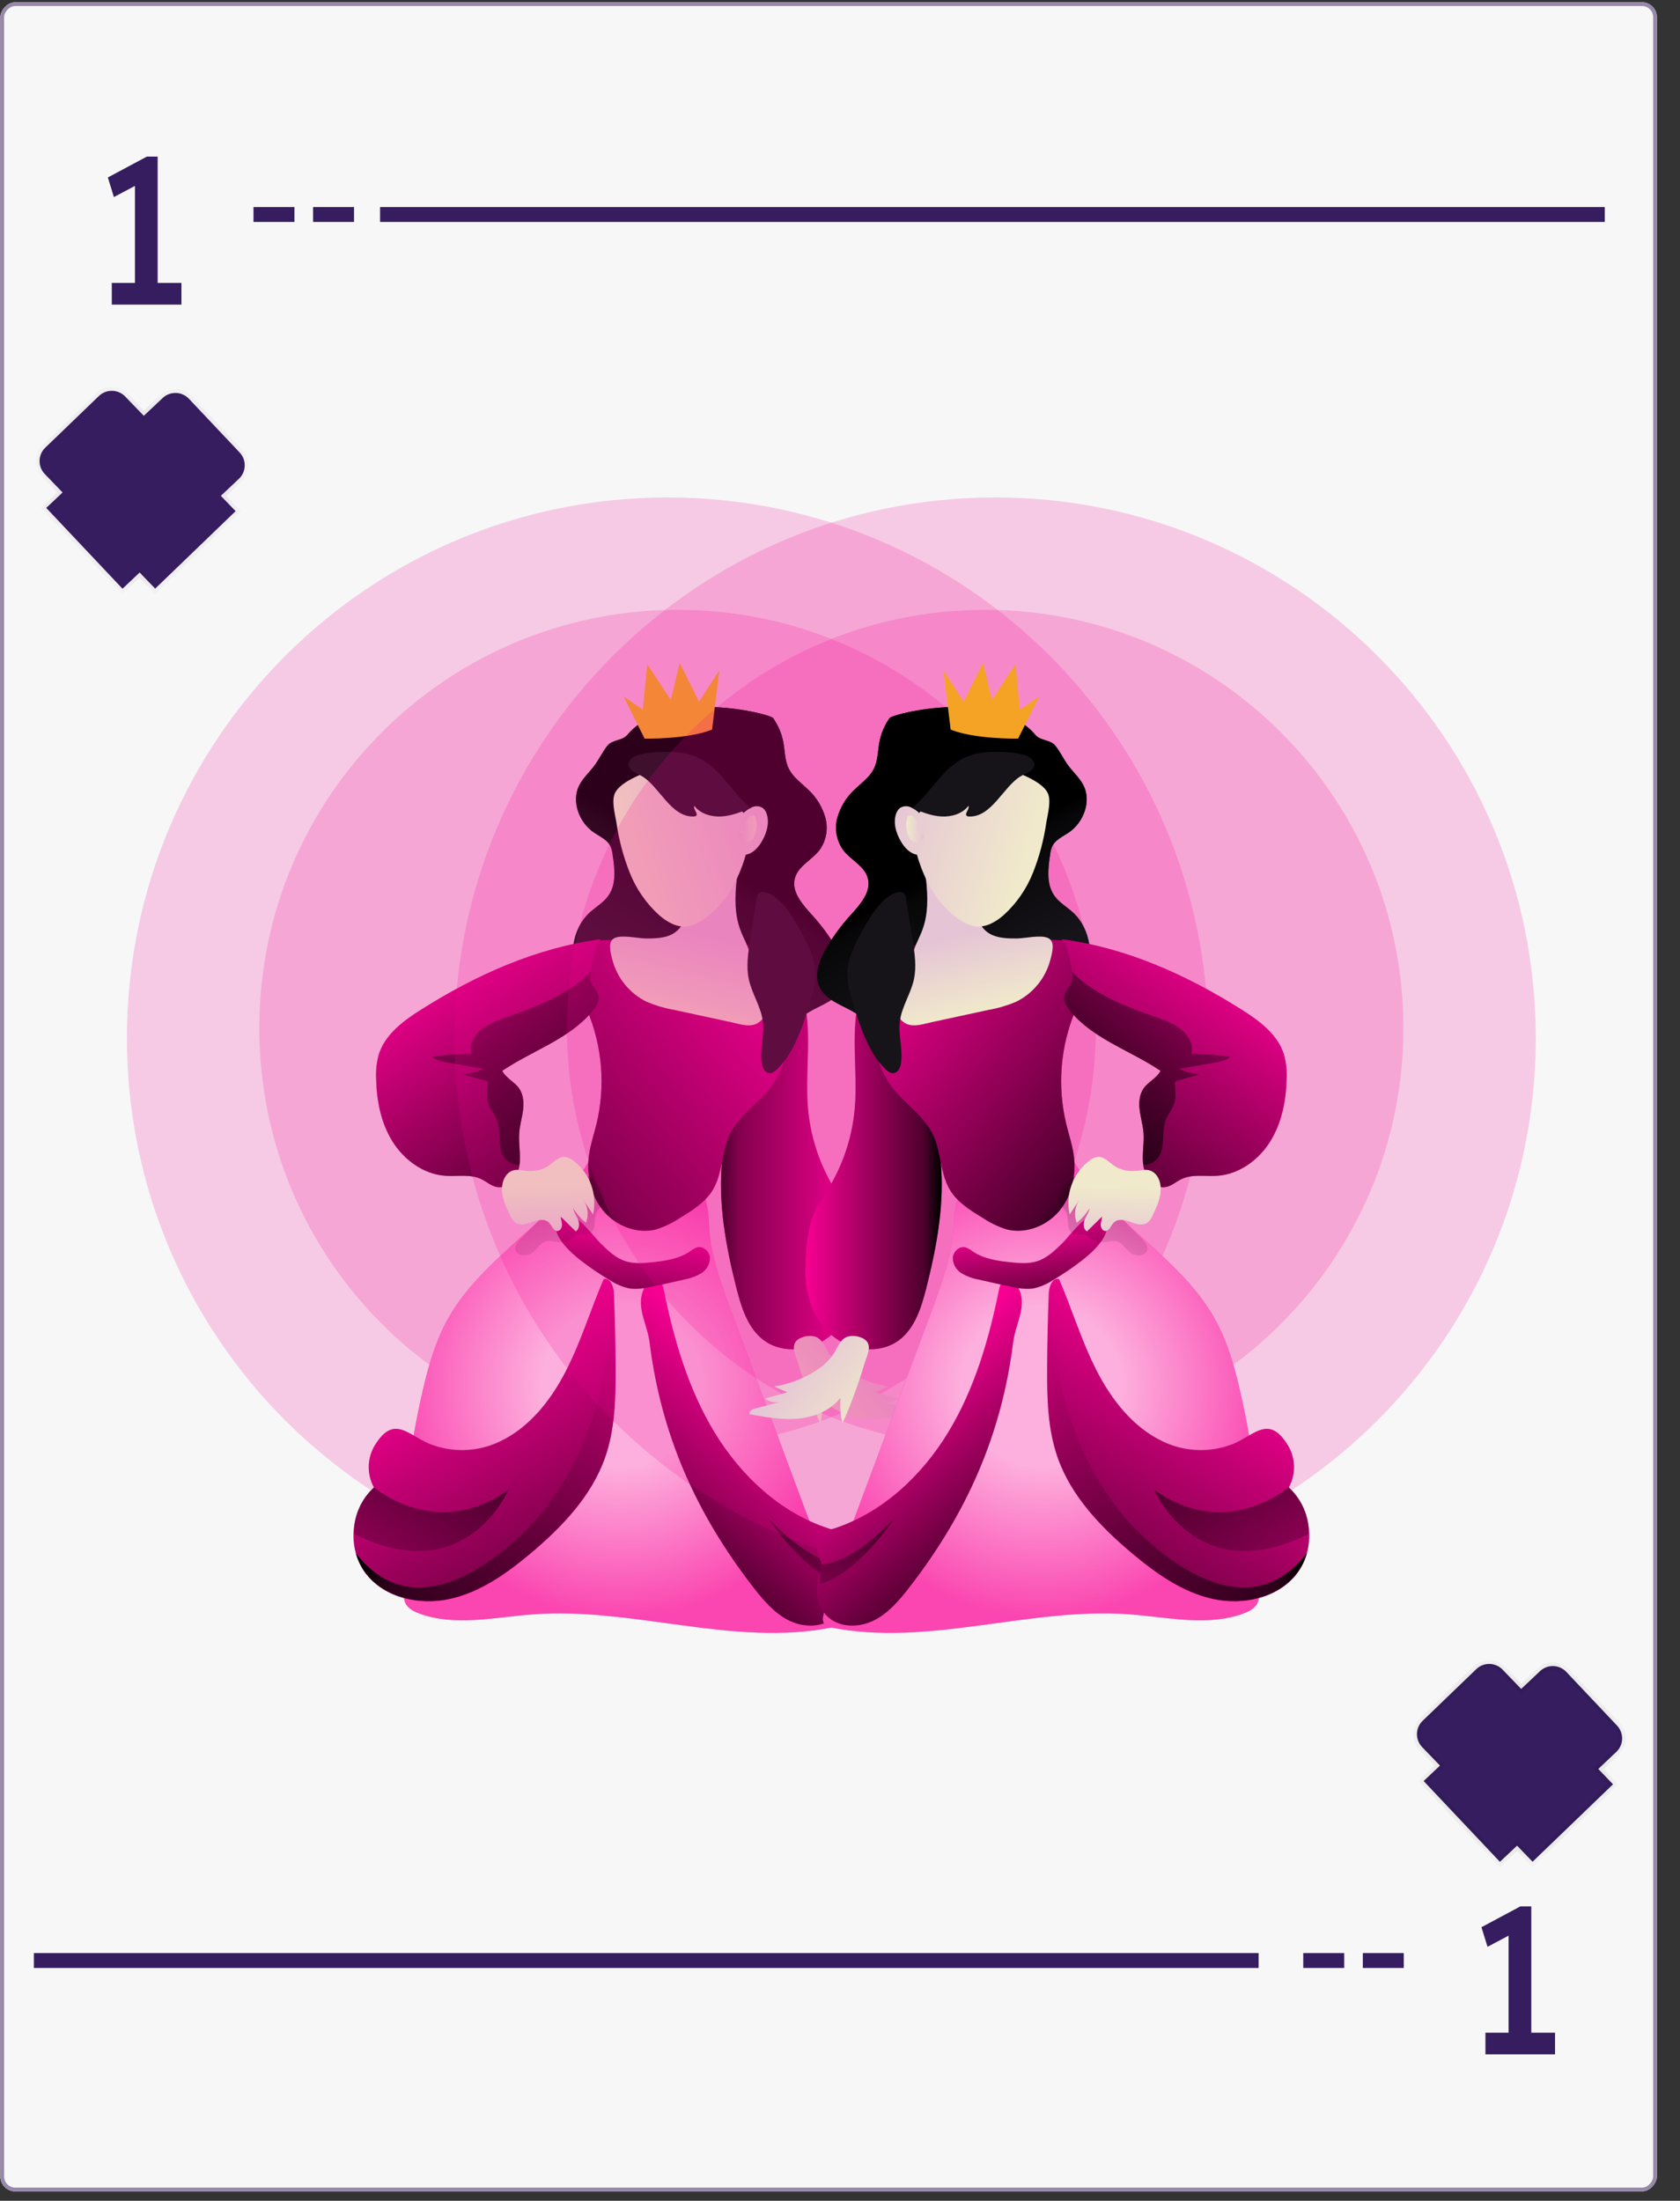<svg width="71" height="93" viewBox="0 0 71 93" fill="none" xmlns="http://www.w3.org/2000/svg">
<rect x="0" y="0" width="71" height="93" fill="#333333" stroke="none"/>
<rect width="70.008" height="92.505" rx="0.629" transform="matrix(-1 0 0 1 70.023 0.097)" fill="#F7F7F7"/>
<rect x="-0.079" y="0.079" width="69.85" height="92.347" rx="0.551" transform="matrix(-1 0 0 1 69.866 0.097)" stroke="#361D5F" stroke-opacity="0.5" stroke-width="0.157"/>
<rect width="70.008" height="92.505" rx="0.629" transform="matrix(-1 0 0 1 70.023 0.097)" fill="#F7F7F7"/>
<rect x="-0.079" y="0.079" width="69.85" height="92.347" rx="0.551" transform="matrix(-1 0 0 1 69.866 0.097)" stroke="#361D5F" stroke-opacity="0.5" stroke-width="0.157"/>
<mask id="path-5-inside-1_382_4550" fill="white">
<path fill-rule="evenodd" clip-rule="evenodd" d="M5.902 24.193L6.558 24.874L9.957 21.6L9.334 20.953L10.096 20.234C10.412 19.936 10.426 19.438 10.128 19.122L7.985 16.852C7.687 16.536 7.189 16.521 6.873 16.82L6.077 17.571L5.291 16.756C4.99 16.443 4.492 16.434 4.179 16.735L1.913 18.918C1.6 19.219 1.59 19.717 1.892 20.03L2.645 20.811L1.954 21.463L5.177 24.878L5.902 24.193Z"/>
</mask>
<path fill-rule="evenodd" clip-rule="evenodd" d="M5.902 24.193L6.558 24.874L9.957 21.6L9.334 20.953L10.096 20.234C10.412 19.936 10.426 19.438 10.128 19.122L7.985 16.852C7.687 16.536 7.189 16.521 6.873 16.82L6.077 17.571L5.291 16.756C4.99 16.443 4.492 16.434 4.179 16.735L1.913 18.918C1.6 19.219 1.59 19.717 1.892 20.03L2.645 20.811L1.954 21.463L5.177 24.878L5.902 24.193Z" fill="#361D5F"/>
<path d="M6.558 24.874L6.445 24.983L6.554 25.097L6.667 24.988L6.558 24.874ZM5.902 24.193L6.015 24.084L5.907 23.972L5.794 24.079L5.902 24.193ZM9.957 21.6L10.067 21.714L10.18 21.605L10.071 21.491L9.957 21.6ZM9.334 20.953L9.226 20.839L9.111 20.948L9.221 21.062L9.334 20.953ZM10.096 20.234L10.204 20.348L10.096 20.234ZM10.128 19.122L10.243 19.014L10.128 19.122ZM7.985 16.852L7.87 16.959L7.985 16.852ZM6.077 17.571L5.963 17.68L6.071 17.793L6.184 17.686L6.077 17.571ZM5.291 16.756L5.178 16.865L5.291 16.756ZM4.179 16.735L4.07 16.622L4.179 16.735ZM1.913 18.918L1.804 18.805L1.913 18.918ZM1.892 20.03L1.778 20.139L1.892 20.03ZM2.645 20.811L2.753 20.926L2.868 20.817L2.758 20.702L2.645 20.811ZM1.954 21.463L1.846 21.349L1.732 21.457L1.84 21.572L1.954 21.463ZM5.177 24.878L5.063 24.986L5.171 25.1L5.285 24.992L5.177 24.878ZM6.671 24.765L6.015 24.084L5.789 24.303L6.445 24.983L6.671 24.765ZM9.848 21.487L6.449 24.761L6.667 24.988L10.067 21.714L9.848 21.487ZM9.221 21.062L9.844 21.709L10.071 21.491L9.447 20.844L9.221 21.062ZM9.988 20.119L9.226 20.839L9.442 21.068L10.204 20.348L9.988 20.119ZM10.014 19.23C10.252 19.483 10.241 19.881 9.988 20.119L10.204 20.348C10.583 19.99 10.601 19.393 10.243 19.014L10.014 19.23ZM7.87 16.959L10.014 19.23L10.243 19.014L8.099 16.744L7.87 16.959ZM6.981 16.934C7.234 16.695 7.632 16.707 7.87 16.959L8.099 16.744C7.741 16.364 7.144 16.347 6.765 16.705L6.981 16.934ZM6.184 17.686L6.981 16.934L6.765 16.705L5.968 17.457L6.184 17.686ZM5.178 16.865L5.963 17.68L6.19 17.462L5.405 16.647L5.178 16.865ZM4.288 16.849C4.538 16.608 4.937 16.615 5.178 16.865L5.405 16.647C5.043 16.271 4.445 16.26 4.07 16.622L4.288 16.849ZM2.022 19.031L4.288 16.849L4.07 16.622L1.804 18.805L2.022 19.031ZM2.005 19.921C1.764 19.671 1.771 19.272 2.022 19.031L1.804 18.805C1.428 19.166 1.417 19.764 1.778 20.139L2.005 19.921ZM2.758 20.702L2.005 19.921L1.778 20.139L2.531 20.921L2.758 20.702ZM2.062 21.578L2.753 20.926L2.537 20.697L1.846 21.349L2.062 21.578ZM5.292 24.77L2.068 21.355L1.84 21.572L5.063 24.986L5.292 24.77ZM5.794 24.079L5.069 24.763L5.285 24.992L6.01 24.308L5.794 24.079Z" fill="#361D5F" fill-opacity="0.1" mask="url(#path-5-inside-1_382_4550)"/>
<mask id="path-7-inside-2_382_4550" fill="white">
<path fill-rule="evenodd" clip-rule="evenodd" d="M64.114 77.993L64.769 78.674L68.169 75.4L67.546 74.753L68.308 74.033C68.624 73.735 68.638 73.237 68.34 72.921L66.196 70.651C65.898 70.335 65.4 70.321 65.084 70.619L64.288 71.371L63.503 70.555C63.201 70.243 62.703 70.233 62.391 70.534L60.124 72.717C59.811 73.019 59.802 73.516 60.103 73.829L60.856 74.611L60.165 75.263L63.389 78.677L64.114 77.993Z"/>
</mask>
<path fill-rule="evenodd" clip-rule="evenodd" d="M64.114 77.993L64.769 78.674L68.169 75.4L67.546 74.753L68.308 74.033C68.624 73.735 68.638 73.237 68.34 72.921L66.196 70.651C65.898 70.335 65.4 70.321 65.084 70.619L64.288 71.371L63.503 70.555C63.201 70.243 62.703 70.233 62.391 70.534L60.124 72.717C59.811 73.019 59.802 73.516 60.103 73.829L60.856 74.611L60.165 75.263L63.389 78.677L64.114 77.993Z" fill="#361D5F"/>
<path d="M64.769 78.674L64.656 78.783L64.765 78.896L64.879 78.787L64.769 78.674ZM64.114 77.993L64.227 77.884L64.119 77.771L64.006 77.878L64.114 77.993ZM68.169 75.4L68.278 75.513L68.391 75.404L68.282 75.291L68.169 75.4ZM67.546 74.753L67.438 74.638L67.322 74.747L67.432 74.862L67.546 74.753ZM68.34 72.921L68.454 72.813L68.34 72.921ZM66.196 70.651L66.082 70.759L66.196 70.651ZM65.084 70.619L65.192 70.733L65.084 70.619ZM64.288 71.371L64.175 71.48L64.283 71.592L64.396 71.485L64.288 71.371ZM63.503 70.555L63.389 70.665L63.503 70.555ZM62.391 70.534L62.281 70.421L62.391 70.534ZM60.124 72.717L60.233 72.83L60.124 72.717ZM60.103 73.829L59.99 73.938L60.103 73.829ZM60.856 74.611L60.964 74.725L61.08 74.616L60.969 74.502L60.856 74.611ZM60.165 75.263L60.057 75.148L59.943 75.256L60.051 75.371L60.165 75.263ZM63.389 78.677L63.274 78.785L63.382 78.899L63.497 78.791L63.389 78.677ZM64.883 78.564L64.227 77.884L64 78.102L64.656 78.783L64.883 78.564ZM68.06 75.286L64.66 78.56L64.879 78.787L68.278 75.513L68.06 75.286ZM67.432 74.862L68.056 75.509L68.282 75.291L67.659 74.643L67.432 74.862ZM68.2 73.919L67.438 74.638L67.654 74.867L68.416 74.147L68.2 73.919ZM68.225 73.029C68.464 73.282 68.452 73.68 68.2 73.919L68.416 74.147C68.795 73.79 68.812 73.192 68.454 72.813L68.225 73.029ZM66.082 70.759L68.225 73.029L68.454 72.813L66.311 70.543L66.082 70.759ZM65.192 70.733C65.445 70.495 65.843 70.506 66.082 70.759L66.311 70.543C65.953 70.164 65.355 70.147 64.976 70.504L65.192 70.733ZM64.396 71.485L65.192 70.733L64.976 70.504L64.18 71.256L64.396 71.485ZM63.389 70.665L64.175 71.48L64.401 71.261L63.616 70.446L63.389 70.665ZM62.5 70.648C62.75 70.407 63.148 70.414 63.389 70.665L63.616 70.446C63.254 70.071 62.657 70.06 62.281 70.421L62.5 70.648ZM60.233 72.83L62.5 70.648L62.281 70.421L60.015 72.604L60.233 72.83ZM60.217 73.72C59.975 73.47 59.983 73.072 60.233 72.83L60.015 72.604C59.639 72.965 59.628 73.563 59.99 73.938L60.217 73.72ZM60.969 74.502L60.217 73.72L59.99 73.938L60.743 74.72L60.969 74.502ZM60.273 75.377L60.964 74.725L60.748 74.496L60.057 75.148L60.273 75.377ZM63.503 78.569L60.28 75.155L60.051 75.371L63.274 78.785L63.503 78.569ZM64.006 77.878L63.281 78.563L63.497 78.791L64.222 78.107L64.006 77.878Z" fill="black" fill-opacity="0.1" mask="url(#path-7-inside-2_382_4550)"/>
<path d="M5.703 12.441L5.703 7.437L6.029 7.684L4.813 8.327L4.558 7.499L6.205 6.618L6.663 6.618L6.663 12.441L5.703 12.441ZM4.725 12.873L4.725 11.957L7.668 11.957L7.668 12.873L4.725 12.873Z" fill="#361D5F"/>
<path d="M63.755 86.382L63.755 81.378L64.081 81.625L62.865 82.268L62.609 81.44L64.257 80.559L64.715 80.559L64.715 86.382L63.755 86.382ZM62.777 86.814L62.777 85.898L65.719 85.898L65.719 86.814L62.777 86.814Z" fill="#361D5F"/>
<path opacity="0.18" d="M28.213 66.718C40.831 66.718 51.061 56.488 51.061 43.869C51.061 31.25 40.831 21.021 28.213 21.021C15.594 21.021 5.364 31.25 5.364 43.869C5.364 56.488 15.594 66.718 28.213 66.718Z" fill="#F90093"/>
<path opacity="0.18" d="M28.636 61.123C38.398 61.123 46.313 53.209 46.313 43.446C46.313 33.683 38.398 25.769 28.636 25.769C18.873 25.769 10.959 33.683 10.959 43.446C10.959 53.209 18.873 61.123 28.636 61.123Z" fill="#F90093"/>
<path d="M31.021 55.732L34.393 64.777C34.819 65.919 35.246 67.067 35.471 68.265C35.49 68.326 35.497 68.391 35.491 68.455C35.484 68.519 35.465 68.581 35.434 68.637C35.356 68.718 35.251 68.767 35.139 68.776C31.003 69.599 26.754 67.906 22.544 68.218C20.927 68.336 19.248 68.744 17.727 68.187C17.483 68.097 17.228 67.966 17.122 67.728C17.072 67.597 17.049 67.458 17.052 67.318C16.936 64.414 17.216 61.508 17.884 58.679C18.122 57.652 18.425 56.627 18.941 55.708C20.569 52.808 24.169 51.264 25.323 48.145C25.218 48.429 27.489 49.419 27.741 49.509C28.366 49.736 29.267 49.762 29.661 50.378C30.036 50.962 29.92 51.899 30.04 52.553C30.246 53.65 30.633 54.7 31.021 55.732Z" fill="#F90093"/>
<path opacity="0.69" d="M31.021 55.732L34.393 64.777C34.819 65.919 35.246 67.067 35.471 68.265C35.49 68.326 35.497 68.391 35.491 68.455C35.484 68.519 35.465 68.581 35.434 68.637C35.356 68.718 35.251 68.767 35.139 68.776C31.003 69.599 26.754 67.906 22.544 68.218C20.927 68.336 19.248 68.744 17.727 68.187C17.483 68.097 17.228 67.966 17.122 67.728C17.072 67.597 17.049 67.458 17.052 67.318C16.936 64.414 17.216 61.508 17.884 58.679C18.122 57.652 18.425 56.627 18.941 55.708C20.569 52.808 24.169 51.264 25.323 48.145C25.218 48.429 27.489 49.419 27.741 49.509C28.366 49.736 29.267 49.762 29.661 50.378C30.036 50.962 29.92 51.899 30.04 52.553C30.246 53.65 30.633 54.7 31.021 55.732Z" fill="url(#paint0_radial_382_4550)"/>
<path d="M24.549 53.267C24.945 53.573 25.36 53.854 25.791 54.108C26.044 54.273 26.326 54.39 26.623 54.45C26.927 54.478 27.233 54.453 27.528 54.374C27.994 54.278 28.459 54.178 28.922 54.068C29.178 54.022 29.423 53.93 29.646 53.796C29.755 53.727 29.846 53.631 29.908 53.518C29.97 53.404 30.003 53.277 30.002 53.147C29.985 52.89 29.731 52.65 29.478 52.707C29.364 52.744 29.257 52.803 29.165 52.88C28.698 53.2 28.113 53.285 27.55 53.343C27.175 53.383 26.788 53.411 26.429 53.295C26.012 53.158 25.684 52.84 25.37 52.532C24.996 52.162 24.073 50.805 23.588 51.499C23.164 52.112 24.148 52.959 24.549 53.267Z" fill="#F90093"/>
<path d="M26.512 31.056C26.297 31.311 25.874 31.253 25.668 31.515C25.461 31.776 25.321 32.085 25.122 32.353C24.924 32.622 24.647 32.868 24.485 33.178C24.138 33.857 24.467 34.75 25.097 35.179C25.349 35.351 25.657 35.48 25.794 35.752C25.846 35.871 25.879 35.997 25.891 36.126C25.979 36.712 26.053 37.366 25.71 37.849C25.504 38.14 25.178 38.325 24.917 38.562C24.149 39.275 24.01 40.51 24.459 41.452C24.908 42.394 25.849 43.043 26.859 43.307C27.505 43.474 28.216 43.52 28.735 43.938C29.017 44.166 29.21 44.485 29.476 44.732C29.86 45.088 30.37 45.283 30.877 45.417C31.384 45.552 31.997 45.629 32.453 45.335C33.186 44.86 33.151 43.743 33.749 43.108C34.292 42.536 35.287 42.436 35.627 41.724C35.884 41.186 35.634 40.547 35.331 40.033C35.049 39.557 34.719 39.109 34.348 38.699C33.934 38.241 33.429 37.695 33.596 37.101C33.741 36.587 34.321 36.341 34.643 35.912C34.781 35.716 34.874 35.492 34.915 35.256C34.956 35.02 34.944 34.777 34.88 34.546C34.748 34.083 34.488 33.666 34.13 33.343C33.849 33.075 33.516 32.839 33.34 32.491C33.164 32.143 33.175 31.735 33.103 31.353C33.033 30.99 32.886 30.646 32.674 30.344C32.541 30.161 28.194 29.059 26.512 31.056Z" fill="#161419"/>
<path d="M26.512 31.056C26.297 31.311 25.874 31.253 25.668 31.515C25.461 31.776 25.321 32.085 25.122 32.353C24.924 32.622 24.647 32.868 24.485 33.178C24.138 33.857 24.467 34.75 25.097 35.179C25.349 35.351 25.657 35.48 25.794 35.752C25.846 35.871 25.879 35.997 25.891 36.126C25.979 36.712 26.053 37.366 25.71 37.849C25.504 38.14 25.178 38.325 24.917 38.562C24.149 39.275 24.01 40.51 24.459 41.452C24.908 42.394 25.849 43.043 26.859 43.307C27.505 43.474 28.216 43.52 28.735 43.938C29.017 44.166 29.21 44.485 29.476 44.732C29.86 45.088 30.37 45.283 30.877 45.417C31.384 45.552 31.997 45.629 32.453 45.335C33.186 44.86 33.151 43.743 33.749 43.108C34.292 42.536 35.287 42.436 35.627 41.724C35.884 41.186 35.634 40.547 35.331 40.033C35.049 39.557 34.719 39.109 34.348 38.699C33.934 38.241 33.429 37.695 33.596 37.101C33.741 36.587 34.321 36.341 34.643 35.912C34.781 35.716 34.874 35.492 34.915 35.256C34.956 35.02 34.944 34.777 34.88 34.546C34.748 34.083 34.488 33.666 34.13 33.343C33.849 33.075 33.516 32.839 33.34 32.491C33.164 32.143 33.175 31.735 33.103 31.353C33.033 30.99 32.886 30.646 32.674 30.344C32.541 30.161 28.194 29.059 26.512 31.056Z" fill="url(#paint1_linear_382_4550)"/>
<path d="M31.427 39.89C32.147 40.119 32.907 40.374 33.39 40.959C33.615 41.243 33.783 41.569 33.885 41.917C34.382 43.489 34.003 45.193 34.147 46.836C34.267 48.203 34.744 49.515 35.531 50.639C36.126 51.48 36.21 52.615 36.231 53.643C36.253 54.671 35.907 55.745 35.13 56.417C34.353 57.09 33.11 57.249 32.284 56.641C31.602 56.135 31.333 55.255 31.122 54.431C30.677 52.667 30.341 50.847 30.517 49.037C30.618 47.992 30.889 46.972 31.077 45.94C31.438 43.951 31.68 41.892 31.427 39.89Z" fill="#F90093"/>
<path d="M31.427 39.89C32.147 40.119 32.907 40.374 33.39 40.959C33.615 41.243 33.783 41.569 33.885 41.917C34.382 43.489 34.003 45.193 34.147 46.836C34.267 48.203 34.744 49.515 35.531 50.639C36.126 51.48 36.21 52.615 36.231 53.643C36.253 54.671 35.907 55.745 35.13 56.417C34.353 57.09 33.11 57.249 32.284 56.641C31.602 56.135 31.333 55.255 31.122 54.431C30.677 52.667 30.341 50.847 30.517 49.037C30.618 47.992 30.889 46.972 31.077 45.94C31.438 43.951 31.68 41.892 31.427 39.89Z" fill="url(#paint2_linear_382_4550)"/>
<path d="M33.178 43.01C33.3 43.513 33.31 44.037 33.205 44.544C33.101 45.05 32.885 45.528 32.573 45.941C32.034 46.643 31.225 47.14 30.841 47.936C30.485 48.68 30.548 49.587 30.119 50.292C29.804 50.81 29.266 51.145 28.747 51.46C28.433 51.672 28.09 51.837 27.728 51.951C26.914 52.161 26.01 51.798 25.48 51.145C24.95 50.493 24.773 49.6 24.899 48.769C24.963 48.339 25.103 47.924 25.207 47.502C25.594 45.896 25.456 44.208 24.813 42.686C24.616 42.22 24.368 41.764 24.294 41.26C24.22 40.756 24.364 40.182 24.794 39.915C25.064 39.747 25.397 39.727 25.714 39.722C26.799 39.708 27.88 39.832 28.958 39.96C29.9 40.068 30.882 40.187 31.715 40.673C32.449 41.105 32.974 42.2 33.178 43.01Z" fill="#F90093"/>
<path d="M33.178 43.01C33.3 43.513 33.31 44.037 33.205 44.544C33.101 45.05 32.885 45.528 32.573 45.941C32.034 46.643 31.225 47.14 30.841 47.936C30.485 48.68 30.548 49.587 30.119 50.292C29.804 50.81 29.266 51.145 28.747 51.46C28.433 51.672 28.09 51.837 27.728 51.951C26.914 52.161 26.01 51.798 25.48 51.145C24.95 50.493 24.773 49.6 24.899 48.769C24.963 48.339 25.103 47.924 25.207 47.502C25.594 45.896 25.456 44.208 24.813 42.686C24.616 42.22 24.368 41.764 24.294 41.26C24.22 40.756 24.364 40.182 24.794 39.915C25.064 39.747 25.397 39.727 25.714 39.722C26.799 39.708 27.88 39.832 28.958 39.96C29.9 40.068 30.882 40.187 31.715 40.673C32.449 41.105 32.974 42.2 33.178 43.01Z" fill="url(#paint3_linear_382_4550)"/>
<path d="M28.893 38.819C28.866 39.147 28.594 39.413 28.289 39.532C27.984 39.651 27.644 39.657 27.315 39.658C26.966 39.658 26.305 39.495 25.987 39.634C25.67 39.773 25.79 40.208 25.879 40.553C25.978 40.937 26.159 41.296 26.41 41.603C26.661 41.911 26.976 42.161 27.332 42.335C27.7 42.49 28.084 42.604 28.477 42.673L30.881 43.192C31.349 43.293 31.831 43.484 32.188 43.101C32.544 42.719 32.58 42.122 32.425 41.655C32.229 41.079 31.818 40.598 31.602 40.028C31.343 39.345 30.847 38.865 31.21 36.618C31.26 36.31 30.53 37.438 30.224 37.494C30.056 37.538 29.905 37.63 29.79 37.759C29.465 38.07 28.928 38.383 28.893 38.819Z" fill="url(#paint4_linear_382_4550)"/>
<path d="M26.049 34.748C26.153 35.477 26.342 36.192 26.613 36.876C26.885 37.563 27.311 38.179 27.859 38.675C28.183 38.957 28.591 39.194 29.018 39.151C29.248 39.116 29.467 39.03 29.659 38.899C30.625 38.29 31.204 37.215 31.52 36.117C31.836 36.064 32.069 35.791 32.223 35.51C32.413 35.165 32.529 34.749 32.396 34.379C32.365 34.285 32.308 34.203 32.232 34.141C32.167 34.101 32.094 34.077 32.018 34.071C31.942 34.065 31.866 34.077 31.796 34.106C31.657 34.168 31.529 34.252 31.418 34.356C31.099 33.853 30.771 33.339 30.298 32.976C29.827 32.627 29.259 32.432 28.673 32.418C28.088 32.405 27.509 32.527 26.979 32.774C26.656 32.922 26.181 33.159 26.003 33.487C25.824 33.815 25.993 34.4 26.049 34.748Z" fill="url(#paint5_linear_382_4550)"/>
<path d="M25.395 39.69C22.683 40.047 20.124 41.192 17.812 42.654C17.049 43.129 16.26 43.716 16 44.579C15.912 44.91 15.876 45.252 15.894 45.594C15.914 46.512 16.096 47.45 16.582 48.232C17.068 49.014 17.889 49.617 18.808 49.686C19.322 49.725 19.877 49.604 20.337 49.828C20.56 49.936 20.753 50.119 20.996 50.162C21.465 50.245 21.86 49.764 21.94 49.294C22.02 48.825 21.901 48.343 21.94 47.868C21.965 47.547 22.059 47.236 22.1 46.918C22.142 46.599 22.119 46.253 21.935 45.991C21.737 45.709 21.378 45.558 21.222 45.252C22.489 44.396 24.052 43.916 25.025 42.741C25.174 42.561 25.315 42.342 25.279 42.11C25.228 41.777 24.83 41.516 24.922 41.194C25.084 40.664 25.044 40.117 25.395 39.69Z" fill="#F90093"/>
<path d="M25.282 42.11C25.318 42.342 25.178 42.562 25.028 42.742C24.05 43.918 22.488 44.397 21.226 45.252C21.381 45.559 21.739 45.71 21.939 45.992C22.124 46.255 22.145 46.599 22.105 46.919C22.065 47.238 21.968 47.547 21.944 47.869C21.909 48.323 22.014 48.781 21.955 49.229C21.955 49.251 21.955 49.273 21.947 49.294C21.866 49.764 21.472 50.245 21.002 50.162C20.759 50.119 20.566 49.936 20.343 49.828C19.878 49.604 19.328 49.724 18.812 49.687C17.897 49.617 17.074 49.013 16.589 48.231C16.104 47.449 15.92 46.512 15.9 45.593C15.881 45.251 15.917 44.909 16.006 44.579C16.265 43.716 17.055 43.134 17.817 42.654C20.131 41.192 22.689 40.04 25.4 39.69C25.075 40.089 25.085 40.588 24.964 41.082C24.955 41.12 24.945 41.158 24.934 41.201C24.833 41.518 25.234 41.778 25.282 42.11Z" fill="url(#paint6_linear_382_4550)"/>
<path d="M34.658 60.134C34.777 59.793 34.764 59.422 34.751 59.065C35.17 59.609 35.863 59.885 36.546 59.948C37.23 60.011 37.915 59.886 38.59 59.763C38.642 59.652 38.493 59.558 38.374 59.525L37.282 59.239C37.395 59.262 37.513 59.263 37.627 59.24C37.741 59.217 37.849 59.171 37.945 59.105L36.994 58.834L37.551 58.591C36.947 58.496 36.368 58.281 35.849 57.958C35.508 57.761 35.219 57.486 35.005 57.157C34.873 56.934 34.779 56.668 34.558 56.532C34.31 56.377 33.756 56.459 33.599 56.742C33.46 56.994 33.657 57.366 33.735 57.622C33.989 58.478 34.298 59.317 34.658 60.134Z" fill="url(#paint7_linear_382_4550)"/>
<path d="M15.838 61.079C15.677 61.347 15.588 61.653 15.583 61.966C15.577 62.279 15.653 62.588 15.805 62.862C14.804 63.754 14.646 65.439 15.464 66.501C16.261 67.537 17.745 67.856 19.021 67.571C20.298 67.286 21.404 66.501 22.406 65.664C23.739 64.546 24.996 63.237 25.573 61.595C25.998 60.383 26.023 59.072 26.016 57.792C26.011 56.748 25.988 55.703 25.947 54.659C25.936 54.371 25.79 53.977 25.512 54.052C24.962 55.334 24.561 56.68 23.924 57.923C23.287 59.166 22.38 60.332 21.116 60.924C20.65 61.146 20.143 61.269 19.626 61.283C19.11 61.297 18.596 61.203 18.118 61.007C17.21 60.604 16.632 59.789 15.838 61.079Z" fill="#F90093"/>
<path d="M27.394 54.161C27.444 54.083 27.517 54.025 27.603 53.993C27.849 53.929 28.001 54.251 28.052 54.499C28.476 56.603 29.085 58.697 30.198 60.53C31.312 62.362 32.977 63.926 35.016 64.589C35.172 64.629 35.322 64.695 35.457 64.784C35.741 65.003 35.795 65.43 35.665 65.764C35.611 65.873 35.572 65.987 35.546 66.105C35.54 66.28 35.574 66.453 35.644 66.613C35.821 67.183 35.745 67.865 35.324 68.288C34.827 68.787 33.988 68.793 33.356 68.484C32.724 68.175 32.254 67.614 31.824 67.058C29.414 63.945 27.938 60.62 27.452 56.72C27.334 55.812 26.725 55.047 27.394 54.161Z" fill="#F90093"/>
<path d="M24.549 53.267C24.945 53.573 25.36 53.854 25.791 54.108C26.044 54.273 26.326 54.39 26.623 54.45C26.927 54.478 27.233 54.453 27.528 54.374C27.994 54.278 28.459 54.178 28.922 54.068C29.178 54.022 29.423 53.93 29.646 53.796C29.755 53.727 29.846 53.631 29.908 53.518C29.97 53.404 30.003 53.277 30.002 53.147C29.985 52.89 29.731 52.65 29.478 52.707C29.364 52.744 29.257 52.803 29.165 52.88C28.698 53.2 28.113 53.285 27.55 53.343C27.175 53.383 26.788 53.411 26.429 53.295C26.012 53.158 25.684 52.84 25.37 52.532C24.996 52.162 24.073 50.805 23.588 51.499C23.164 52.112 24.148 52.959 24.549 53.267Z" fill="url(#paint8_linear_382_4550)"/>
<path opacity="0.25" d="M24.912 52.129C24.738 52.21 24.52 52.111 24.349 52.198C24.285 52.239 24.226 52.287 24.172 52.339C23.97 52.501 23.684 52.507 23.428 52.468C23.317 52.441 23.203 52.436 23.09 52.451C22.831 52.509 22.702 52.8 22.481 52.948C22.375 53.018 22.251 53.054 22.124 53.05C22.063 53.053 22.003 53.04 21.948 53.013C21.894 52.986 21.847 52.946 21.813 52.895C21.705 52.706 21.871 52.484 22.026 52.331L24.36 50.02C24.471 49.893 24.61 49.793 24.766 49.729C24.806 49.713 24.85 49.71 24.892 49.72C24.928 49.735 24.961 49.758 24.988 49.787C25.3 50.082 25.801 50.528 25.435 50.943C25.298 51.099 25.191 51.202 25.154 51.418C25.115 51.653 25.182 52.002 24.912 52.129Z" fill="url(#paint9_linear_382_4550)"/>
<path d="M25.573 61.585C24.996 63.227 23.739 64.535 22.406 65.654C21.403 66.494 20.298 67.277 19.022 67.561C17.745 67.845 16.262 67.528 15.464 66.492C15.267 66.234 15.122 65.941 15.039 65.628C14.774 64.658 15.048 63.529 15.805 62.854C15.653 62.58 15.577 62.271 15.583 61.959C15.589 61.646 15.677 61.34 15.838 61.072C16.632 59.788 17.211 60.596 18.119 60.992C18.596 61.188 19.11 61.282 19.626 61.268C20.142 61.254 20.65 61.132 21.116 60.91C22.378 60.316 23.29 59.15 23.924 57.908C24.559 56.667 24.962 55.319 25.513 54.036C25.567 54.023 25.623 54.028 25.674 54.049C25.724 54.071 25.767 54.108 25.795 54.155C25.801 54.162 25.804 54.169 25.809 54.175C25.896 54.318 25.944 54.482 25.947 54.65L25.947 54.686C25.986 55.716 26.009 56.748 26.015 57.784C26.023 59.059 25.997 60.374 25.573 61.585Z" fill="url(#paint10_linear_382_4550)"/>
<path d="M27.394 54.161C27.444 54.083 27.517 54.025 27.603 53.993C27.849 53.929 28.001 54.251 28.052 54.499C28.476 56.603 29.085 58.697 30.198 60.53C31.312 62.362 32.977 63.926 35.016 64.589C35.172 64.629 35.322 64.695 35.457 64.784C35.741 65.003 35.795 65.43 35.665 65.764C35.611 65.873 35.572 65.987 35.546 66.105C35.54 66.28 35.574 66.453 35.644 66.613C35.821 67.183 35.745 67.865 35.324 68.288C34.827 68.787 33.988 68.793 33.356 68.484C32.724 68.175 32.254 67.614 31.824 67.058C29.414 63.945 27.938 60.62 27.452 56.72C27.334 55.812 26.725 55.047 27.394 54.161Z" fill="url(#paint11_linear_382_4550)"/>
<path d="M29.326 34.503C29.353 34.503 29.38 34.496 29.404 34.484C29.538 34.399 29.285 34.2 29.34 34.052C29.601 34.393 30.063 34.527 30.492 34.502C30.921 34.477 31.324 34.31 31.725 34.146C30.938 33.511 30.462 32.494 29.554 32.044C28.982 31.759 28.315 31.748 27.678 31.79C27.394 31.811 26.66 31.866 26.572 32.238C26.496 32.562 26.928 32.677 27.151 32.813C27.871 33.252 28.371 34.55 29.326 34.503Z" fill="#161419"/>
<path d="M26.346 29.421L27.242 31.212C27.242 31.212 29.052 31.25 30.094 30.831L30.399 28.336L29.541 29.65L28.727 28.012L28.347 29.574L27.356 28.069L27.166 29.993L26.346 29.421Z" fill="#F4A324"/>
<path d="M31.47 35.145C31.511 35.073 31.526 34.989 31.512 34.907C31.503 34.805 31.522 34.703 31.566 34.611C31.589 34.566 31.623 34.527 31.666 34.5C31.709 34.473 31.759 34.459 31.81 34.458C31.837 34.459 31.863 34.467 31.885 34.482C31.914 34.51 31.934 34.548 31.939 34.589C31.992 34.812 31.98 35.045 31.905 35.261C31.875 35.362 31.819 35.452 31.743 35.525C31.705 35.56 31.658 35.586 31.608 35.598C31.557 35.611 31.504 35.611 31.453 35.598C31.396 35.573 31.345 35.535 31.305 35.487C31.265 35.439 31.237 35.382 31.224 35.321C31.206 35.163 31.389 35.241 31.47 35.145Z" fill="url(#paint12_linear_382_4550)"/>
<path d="M15.805 62.851C15.805 62.851 18.442 65.142 21.49 62.958C21.49 62.958 19.707 67.174 14.987 64.837C14.987 64.837 14.793 63.812 15.805 62.851Z" fill="url(#paint13_linear_382_4550)"/>
<path d="M35.54 66.105C35.54 66.105 34.391 66.184 32.486 64.177C32.486 64.177 33.984 66.488 35.636 66.945L35.54 66.105Z" fill="url(#paint14_linear_382_4550)"/>
<path d="M25.572 61.585C24.996 63.227 23.739 64.536 22.406 65.654C21.403 66.494 20.298 67.277 19.021 67.561C17.745 67.845 16.262 67.528 15.464 66.492C15.267 66.234 15.122 65.941 15.038 65.628C16.022 66.928 17.927 68.137 21.184 65.6C26.228 61.673 25.84 54.77 25.795 54.154L25.795 54.111L25.812 54.175L25.951 54.682C25.991 55.712 26.014 56.745 26.019 57.78C26.023 59.059 25.997 60.374 25.572 61.585Z" fill="url(#paint15_linear_382_4550)"/>
<path d="M23.256 49.209C23.445 49.069 23.633 48.878 23.868 48.889C23.996 48.904 24.116 48.955 24.215 49.037C24.562 49.295 24.827 49.648 24.977 50.053C25.128 50.458 25.158 50.898 25.064 51.32L24.663 50.716C24.757 50.856 24.814 51.016 24.832 51.183C24.849 51.35 24.826 51.518 24.763 51.674C24.548 51.501 24.364 51.292 24.22 51.056C24.252 51.233 24.369 51.383 24.433 51.551C24.497 51.72 24.488 51.948 24.331 52.036L23.696 51.41C23.704 51.529 23.751 51.641 23.751 51.757C23.751 51.874 23.683 52.008 23.567 52.019C23.388 52.035 23.329 51.793 23.198 51.662C23.025 51.489 22.734 51.549 22.503 51.633C22.273 51.718 22.002 51.811 21.79 51.678C21.683 51.592 21.601 51.478 21.552 51.349C21.373 50.975 21.189 50.578 21.219 50.161C21.25 49.726 21.526 49.375 21.961 49.442C22.441 49.523 22.848 49.515 23.256 49.209Z" fill="url(#paint16_linear_382_4550)"/>
<path d="M25.028 42.741C24.05 43.918 22.488 44.397 21.226 45.251C21.381 45.559 21.739 45.71 21.939 45.991C22.124 46.254 22.145 46.599 22.105 46.918C22.065 47.238 21.968 47.547 21.944 47.869C21.909 48.323 22.014 48.78 21.955 49.228C21.849 49.23 21.742 49.21 21.644 49.169C21.545 49.128 21.456 49.068 21.381 48.99C20.977 48.558 21.212 47.837 20.986 47.29C20.893 47.063 20.721 46.871 20.643 46.638C20.557 46.372 20.603 46.083 20.616 45.806C20.621 45.772 20.614 45.738 20.597 45.709C20.576 45.686 20.547 45.671 20.516 45.666L19.557 45.402C19.863 45.389 20.162 45.307 20.432 45.164L18.895 44.898C18.673 44.86 18.438 44.814 18.272 44.66C18.82 44.573 19.374 44.533 19.929 44.542C19.824 44.24 19.964 43.899 20.182 43.663C20.525 43.292 21.025 43.117 21.503 42.95C21.98 42.784 22.441 42.617 22.898 42.415C23.651 42.083 24.383 41.664 24.964 41.074C24.955 41.112 24.945 41.15 24.934 41.193C24.839 41.517 25.237 41.778 25.291 42.109C25.318 42.341 25.178 42.562 25.028 42.741Z" fill="url(#paint17_linear_382_4550)"/>
<path d="M31.703 39.716C31.615 40.272 31.527 40.844 31.648 41.394C31.782 42.006 32.167 42.549 32.242 43.177C32.312 43.755 32.103 44.345 32.19 44.922C32.217 45.108 32.309 45.319 32.495 45.346C32.639 45.367 32.77 45.263 32.872 45.16C33.551 44.468 33.869 43.509 34.166 42.587C34.325 42.092 34.486 41.583 34.457 41.064C34.424 40.46 34.139 39.903 33.845 39.374C33.533 38.809 33.093 37.999 32.454 37.745C31.979 37.556 31.997 37.872 31.93 38.293C31.853 38.764 31.779 39.241 31.703 39.716Z" fill="#161419"/>
<path opacity="0.18" d="M42.057 66.718C29.438 66.718 19.209 56.488 19.209 43.869C19.209 31.25 29.438 21.021 42.057 21.021C54.676 21.021 64.905 31.25 64.905 43.869C64.905 56.488 54.676 66.718 42.057 66.718Z" fill="#F90093"/>
<path opacity="0.18" d="M41.634 61.123C31.872 61.123 23.957 53.209 23.957 43.446C23.957 33.683 31.872 25.769 41.634 25.769C51.397 25.769 59.311 33.683 59.311 43.446C59.311 53.209 51.397 61.123 41.634 61.123Z" fill="#F90093"/>
<path d="M39.249 55.732L35.877 64.777C35.452 65.919 35.024 67.067 34.799 68.265C34.78 68.326 34.773 68.391 34.78 68.455C34.786 68.519 34.805 68.581 34.836 68.637C34.914 68.718 35.019 68.767 35.131 68.776C39.267 69.599 43.517 67.906 47.727 68.218C49.343 68.336 51.022 68.744 52.543 68.187C52.787 68.097 53.042 67.966 53.149 67.728C53.198 67.597 53.221 67.458 53.218 67.318C53.334 64.414 53.054 61.508 52.386 58.679C52.148 57.652 51.845 56.627 51.329 55.708C49.702 52.808 46.101 51.264 44.947 48.145C45.052 48.429 42.781 49.419 42.529 49.509C41.904 49.736 41.003 49.762 40.609 50.378C40.234 50.962 40.35 51.899 40.23 52.553C40.024 53.65 39.637 54.7 39.249 55.732Z" fill="#F90093"/>
<path opacity="0.69" d="M39.249 55.732L35.877 64.777C35.452 65.919 35.024 67.067 34.799 68.265C34.78 68.326 34.773 68.391 34.78 68.455C34.786 68.519 34.805 68.581 34.836 68.637C34.914 68.718 35.019 68.767 35.131 68.776C39.267 69.599 43.517 67.906 47.727 68.218C49.343 68.336 51.022 68.744 52.543 68.187C52.787 68.097 53.042 67.966 53.149 67.728C53.198 67.597 53.221 67.458 53.218 67.318C53.334 64.414 53.054 61.508 52.386 58.679C52.148 57.652 51.845 56.627 51.329 55.708C49.702 52.808 46.101 51.264 44.947 48.145C45.052 48.429 42.781 49.419 42.529 49.509C41.904 49.736 41.003 49.762 40.609 50.378C40.234 50.962 40.35 51.899 40.23 52.553C40.024 53.65 39.637 54.7 39.249 55.732Z" fill="url(#paint18_radial_382_4550)"/>
<path d="M45.721 53.267C45.325 53.573 44.91 53.854 44.479 54.108C44.226 54.273 43.944 54.39 43.647 54.45C43.343 54.478 43.037 54.453 42.742 54.374C42.276 54.278 41.811 54.178 41.348 54.068C41.092 54.022 40.847 53.93 40.624 53.796C40.515 53.727 40.425 53.631 40.362 53.518C40.3 53.404 40.267 53.277 40.268 53.147C40.285 52.89 40.539 52.65 40.792 52.707C40.906 52.744 41.013 52.803 41.105 52.88C41.572 53.2 42.157 53.285 42.72 53.343C43.095 53.383 43.482 53.411 43.841 53.295C44.258 53.158 44.586 52.84 44.9 52.532C45.274 52.162 46.197 50.805 46.682 51.499C47.106 52.112 46.122 52.959 45.721 53.267Z" fill="#F90093"/>
<path d="M43.758 31.056C43.973 31.311 44.396 31.253 44.602 31.515C44.809 31.776 44.95 32.085 45.148 32.353C45.346 32.622 45.623 32.868 45.785 33.178C46.132 33.857 45.803 34.75 45.173 35.179C44.921 35.351 44.613 35.48 44.477 35.752C44.424 35.871 44.391 35.997 44.379 36.126C44.291 36.712 44.218 37.366 44.56 37.849C44.767 38.14 45.092 38.325 45.353 38.562C46.121 39.275 46.26 40.51 45.811 41.452C45.362 42.394 44.421 43.043 43.411 43.307C42.765 43.474 42.054 43.52 41.536 43.938C41.253 44.166 41.06 44.485 40.794 44.732C40.41 45.088 39.901 45.283 39.393 45.417C38.886 45.552 38.273 45.629 37.817 45.335C37.084 44.86 37.119 43.743 36.521 43.108C35.978 42.536 34.983 42.436 34.644 41.724C34.386 41.186 34.636 40.547 34.939 40.033C35.221 39.557 35.551 39.109 35.922 38.699C36.336 38.241 36.841 37.695 36.674 37.101C36.529 36.587 35.95 36.341 35.627 35.912C35.489 35.716 35.396 35.492 35.355 35.256C35.314 35.02 35.326 34.777 35.39 34.546C35.522 34.083 35.782 33.666 36.14 33.343C36.421 33.075 36.754 32.839 36.93 32.491C37.106 32.143 37.095 31.735 37.167 31.353C37.237 30.99 37.384 30.646 37.596 30.344C37.73 30.161 42.076 29.059 43.758 31.056Z" fill="#161419"/>
<path d="M43.758 31.056C43.973 31.311 44.396 31.253 44.602 31.515C44.809 31.776 44.95 32.085 45.148 32.353C45.346 32.622 45.623 32.868 45.785 33.178C46.132 33.857 45.803 34.75 45.173 35.179C44.921 35.351 44.613 35.48 44.477 35.752C44.424 35.871 44.391 35.997 44.379 36.126C44.291 36.712 44.218 37.366 44.56 37.849C44.767 38.14 45.092 38.325 45.353 38.562C46.121 39.275 46.26 40.51 45.811 41.452C45.362 42.394 44.421 43.043 43.411 43.307C42.765 43.474 42.054 43.52 41.536 43.938C41.253 44.166 41.06 44.485 40.794 44.732C40.41 45.088 39.901 45.283 39.393 45.417C38.886 45.552 38.273 45.629 37.817 45.335C37.084 44.86 37.119 43.743 36.521 43.108C35.978 42.536 34.983 42.436 34.644 41.724C34.386 41.186 34.636 40.547 34.939 40.033C35.221 39.557 35.551 39.109 35.922 38.699C36.336 38.241 36.841 37.695 36.674 37.101C36.529 36.587 35.95 36.341 35.627 35.912C35.489 35.716 35.396 35.492 35.355 35.256C35.314 35.02 35.326 34.777 35.39 34.546C35.522 34.083 35.782 33.666 36.14 33.343C36.421 33.075 36.754 32.839 36.93 32.491C37.106 32.143 37.095 31.735 37.167 31.353C37.237 30.99 37.384 30.646 37.596 30.344C37.73 30.161 42.076 29.059 43.758 31.056Z" fill="url(#paint19_linear_382_4550)"/>
<path d="M38.843 39.89C38.123 40.119 37.363 40.374 36.88 40.959C36.654 41.243 36.487 41.569 36.386 41.917C35.888 43.489 36.267 45.193 36.123 46.836C36.003 48.203 35.526 49.515 34.739 50.639C34.144 51.48 34.06 52.615 34.039 53.643C34.017 54.671 34.363 55.745 35.14 56.417C35.917 57.09 37.16 57.249 37.986 56.641C38.668 56.135 38.937 55.255 39.148 54.431C39.593 52.667 39.929 50.847 39.753 49.037C39.652 47.992 39.381 46.972 39.193 45.94C38.832 43.951 38.59 41.892 38.843 39.89Z" fill="#F90093"/>
<path d="M38.843 39.89C38.123 40.119 37.363 40.374 36.88 40.959C36.654 41.243 36.487 41.569 36.386 41.917C35.888 43.489 36.267 45.193 36.123 46.836C36.003 48.203 35.526 49.515 34.739 50.639C34.144 51.48 34.06 52.615 34.039 53.643C34.017 54.671 34.363 55.745 35.14 56.417C35.917 57.09 37.16 57.249 37.986 56.641C38.668 56.135 38.937 55.255 39.148 54.431C39.593 52.667 39.929 50.847 39.753 49.037C39.652 47.992 39.381 46.972 39.193 45.94C38.832 43.951 38.59 41.892 38.843 39.89Z" fill="url(#paint20_linear_382_4550)"/>
<path d="M37.093 43.01C36.97 43.513 36.96 44.037 37.065 44.544C37.169 45.05 37.386 45.528 37.697 45.941C38.236 46.643 39.045 47.14 39.429 47.936C39.785 48.68 39.722 49.587 40.151 50.292C40.466 50.81 41.004 51.145 41.524 51.46C41.838 51.672 42.181 51.837 42.542 51.951C43.356 52.161 44.26 51.798 44.79 51.145C45.32 50.493 45.497 49.6 45.371 48.769C45.307 48.339 45.167 47.924 45.064 47.502C44.676 45.896 44.814 44.208 45.457 42.686C45.654 42.22 45.903 41.764 45.976 41.26C46.05 40.756 45.906 40.182 45.476 39.915C45.206 39.747 44.873 39.727 44.556 39.722C43.471 39.708 42.39 39.832 41.312 39.96C40.37 40.068 39.388 40.187 38.555 40.673C37.821 41.105 37.296 42.2 37.093 43.01Z" fill="#F90093"/>
<path d="M37.093 43.01C36.97 43.513 36.96 44.037 37.065 44.544C37.169 45.05 37.386 45.528 37.697 45.941C38.236 46.643 39.045 47.14 39.429 47.936C39.785 48.68 39.722 49.587 40.151 50.292C40.466 50.81 41.004 51.145 41.524 51.46C41.838 51.672 42.181 51.837 42.542 51.951C43.356 52.161 44.26 51.798 44.79 51.145C45.32 50.493 45.497 49.6 45.371 48.769C45.307 48.339 45.167 47.924 45.064 47.502C44.676 45.896 44.814 44.208 45.457 42.686C45.654 42.22 45.903 41.764 45.976 41.26C46.05 40.756 45.906 40.182 45.476 39.915C45.206 39.747 44.873 39.727 44.556 39.722C43.471 39.708 42.39 39.832 41.312 39.96C40.37 40.068 39.388 40.187 38.555 40.673C37.821 41.105 37.296 42.2 37.093 43.01Z" fill="url(#paint21_linear_382_4550)"/>
<path d="M41.377 38.819C41.404 39.147 41.676 39.413 41.981 39.532C42.286 39.651 42.626 39.657 42.956 39.658C43.304 39.658 43.966 39.495 44.283 39.634C44.6 39.773 44.48 40.208 44.391 40.553C44.292 40.937 44.111 41.296 43.86 41.603C43.609 41.911 43.295 42.161 42.938 42.335C42.57 42.49 42.186 42.604 41.793 42.673L39.389 43.192C38.921 43.293 38.439 43.484 38.082 43.101C37.726 42.719 37.69 42.122 37.845 41.655C38.041 41.079 38.452 40.598 38.668 40.028C38.927 39.345 39.423 38.865 39.06 36.618C39.01 36.31 39.74 37.438 40.047 37.494C40.214 37.538 40.365 37.63 40.48 37.759C40.805 38.07 41.342 38.383 41.377 38.819Z" fill="url(#paint22_linear_382_4550)"/>
<path d="M44.221 34.748C44.117 35.477 43.928 36.192 43.657 36.876C43.385 37.563 42.959 38.179 42.411 38.675C42.087 38.957 41.679 39.194 41.252 39.151C41.022 39.116 40.803 39.03 40.611 38.899C39.645 38.29 39.066 37.215 38.75 36.117C38.434 36.064 38.201 35.791 38.047 35.51C37.857 35.165 37.741 34.749 37.874 34.379C37.905 34.285 37.962 34.203 38.038 34.141C38.103 34.101 38.176 34.077 38.252 34.071C38.328 34.065 38.404 34.077 38.474 34.106C38.614 34.168 38.741 34.252 38.852 34.356C39.171 33.853 39.499 33.339 39.972 32.976C40.443 32.627 41.011 32.432 41.597 32.418C42.182 32.405 42.761 32.527 43.291 32.774C43.614 32.922 44.089 33.159 44.267 33.487C44.446 33.815 44.277 34.4 44.221 34.748Z" fill="url(#paint23_linear_382_4550)"/>
<path d="M44.875 39.69C47.587 40.047 50.146 41.192 52.458 42.654C53.221 43.129 54.01 43.716 54.27 44.579C54.358 44.91 54.394 45.252 54.376 45.594C54.356 46.512 54.174 47.45 53.688 48.232C53.202 49.014 52.381 49.617 51.462 49.686C50.948 49.725 50.393 49.604 49.933 49.828C49.71 49.936 49.517 50.119 49.274 50.162C48.805 50.245 48.41 49.764 48.33 49.294C48.251 48.825 48.369 48.343 48.33 47.868C48.305 47.547 48.211 47.236 48.17 46.918C48.128 46.599 48.151 46.253 48.335 45.991C48.533 45.709 48.892 45.558 49.048 45.252C47.781 44.396 46.218 43.916 45.245 42.741C45.096 42.561 44.955 42.342 44.991 42.11C45.042 41.777 45.44 41.516 45.347 41.194C45.186 40.664 45.226 40.117 44.875 39.69Z" fill="#F90093"/>
<path d="M44.988 42.11C44.952 42.342 45.092 42.562 45.242 42.742C46.22 43.918 47.782 44.397 49.044 45.252C48.889 45.559 48.531 45.71 48.331 45.992C48.146 46.255 48.125 46.599 48.165 46.919C48.206 47.238 48.302 47.547 48.327 47.869C48.361 48.323 48.257 48.781 48.315 49.229C48.315 49.251 48.315 49.273 48.323 49.294C48.404 49.764 48.798 50.245 49.268 50.162C49.511 50.119 49.704 49.936 49.927 49.828C50.392 49.604 50.942 49.724 51.458 49.687C52.373 49.617 53.196 49.013 53.681 48.231C54.166 47.449 54.35 46.512 54.37 45.593C54.389 45.251 54.353 44.909 54.264 44.579C54.005 43.716 53.215 43.134 52.454 42.654C50.139 41.192 47.582 40.04 44.87 39.69C45.196 40.089 45.185 40.588 45.306 41.082C45.316 41.12 45.325 41.158 45.336 41.201C45.437 41.518 45.036 41.778 44.988 42.11Z" fill="url(#paint24_linear_382_4550)"/>
<path d="M35.612 60.134C35.493 59.793 35.506 59.422 35.519 59.065C35.1 59.609 34.407 59.885 33.724 59.948C33.041 60.011 32.355 59.886 31.68 59.763C31.628 59.652 31.777 59.558 31.896 59.525L32.988 59.239C32.874 59.262 32.757 59.263 32.643 59.24C32.529 59.217 32.421 59.171 32.325 59.105L33.276 58.834L32.718 58.591C33.323 58.496 33.902 58.281 34.421 57.958C34.762 57.761 35.051 57.486 35.265 57.157C35.397 56.934 35.491 56.668 35.712 56.532C35.96 56.377 36.514 56.459 36.671 56.742C36.81 56.994 36.612 57.366 36.535 57.622C36.281 58.478 35.972 59.317 35.612 60.134Z" fill="url(#paint25_linear_382_4550)"/>
<path d="M54.432 61.079C54.593 61.347 54.682 61.653 54.687 61.966C54.693 62.279 54.617 62.588 54.465 62.862C55.466 63.754 55.624 65.439 54.806 66.501C54.009 67.537 52.525 67.856 51.249 67.571C49.972 67.286 48.866 66.501 47.864 65.664C46.531 64.546 45.274 63.237 44.698 61.595C44.272 60.383 44.247 59.072 44.254 57.792C44.259 56.748 44.282 55.703 44.323 54.659C44.334 54.371 44.48 53.977 44.758 54.052C45.308 55.334 45.709 56.68 46.346 57.923C46.983 59.166 47.891 60.332 49.154 60.924C49.62 61.146 50.127 61.269 50.644 61.283C51.16 61.297 51.674 61.203 52.152 61.007C53.059 60.604 53.638 59.789 54.432 61.079Z" fill="#F90093"/>
<path d="M42.876 54.161C42.826 54.083 42.753 54.025 42.667 53.993C42.421 53.929 42.269 54.251 42.218 54.499C41.794 56.603 41.185 58.697 40.071 60.53C38.958 62.362 37.293 63.926 35.254 64.589C35.097 64.629 34.948 64.695 34.813 64.784C34.529 65.003 34.475 65.43 34.605 65.764C34.658 65.873 34.698 65.987 34.724 66.105C34.73 66.28 34.696 66.453 34.626 66.613C34.449 67.183 34.525 67.865 34.946 68.288C35.443 68.787 36.282 68.793 36.914 68.484C37.546 68.175 38.016 67.614 38.446 67.058C40.856 63.945 42.331 60.62 42.818 56.72C42.936 55.812 43.545 55.047 42.876 54.161Z" fill="#F90093"/>
<path d="M45.721 53.267C45.325 53.573 44.91 53.854 44.479 54.108C44.226 54.273 43.944 54.39 43.647 54.45C43.343 54.478 43.037 54.453 42.742 54.374C42.276 54.278 41.811 54.178 41.348 54.068C41.092 54.022 40.847 53.93 40.624 53.796C40.515 53.727 40.425 53.631 40.362 53.518C40.3 53.404 40.267 53.277 40.268 53.147C40.285 52.89 40.539 52.65 40.792 52.707C40.906 52.744 41.013 52.803 41.105 52.88C41.572 53.2 42.157 53.285 42.72 53.343C43.095 53.383 43.482 53.411 43.841 53.295C44.258 53.158 44.586 52.84 44.9 52.532C45.274 52.162 46.197 50.805 46.682 51.499C47.106 52.112 46.122 52.959 45.721 53.267Z" fill="url(#paint26_linear_382_4550)"/>
<path opacity="0.25" d="M45.358 52.129C45.532 52.21 45.75 52.111 45.922 52.198C45.985 52.239 46.044 52.287 46.099 52.339C46.301 52.501 46.586 52.507 46.842 52.468C46.953 52.441 47.067 52.436 47.18 52.451C47.439 52.509 47.569 52.8 47.789 52.948C47.895 53.018 48.019 53.054 48.146 53.05C48.207 53.053 48.267 53.04 48.322 53.013C48.376 52.986 48.423 52.946 48.457 52.895C48.565 52.706 48.399 52.484 48.245 52.331L45.91 50.02C45.799 49.893 45.66 49.793 45.504 49.729C45.464 49.713 45.42 49.71 45.379 49.72C45.342 49.735 45.309 49.758 45.282 49.787C44.97 50.082 44.469 50.528 44.835 50.943C44.972 51.099 45.079 51.202 45.116 51.418C45.155 51.653 45.089 52.002 45.358 52.129Z" fill="url(#paint27_linear_382_4550)"/>
<path d="M44.698 61.585C45.274 63.227 46.531 64.535 47.864 65.654C48.867 66.494 49.972 67.277 51.249 67.561C52.525 67.845 54.008 67.528 54.806 66.492C55.003 66.234 55.148 65.941 55.232 65.628C55.497 64.658 55.222 63.529 54.465 62.854C54.617 62.58 54.693 62.271 54.688 61.959C54.682 61.646 54.593 61.34 54.432 61.072C53.638 59.788 53.059 60.596 52.152 60.992C51.674 61.188 51.16 61.282 50.644 61.268C50.128 61.254 49.62 61.132 49.154 60.91C47.892 60.316 46.98 59.15 46.346 57.908C45.711 56.667 45.308 55.319 44.757 54.036C44.703 54.023 44.647 54.028 44.597 54.049C44.546 54.071 44.504 54.108 44.475 54.155C44.469 54.162 44.466 54.169 44.461 54.175C44.374 54.318 44.327 54.482 44.323 54.65L44.323 54.686C44.284 55.716 44.261 56.748 44.256 57.784C44.247 59.059 44.273 60.374 44.698 61.585Z" fill="url(#paint28_linear_382_4550)"/>
<path d="M42.876 54.161C42.826 54.083 42.753 54.025 42.667 53.993C42.421 53.929 42.269 54.251 42.218 54.499C41.794 56.603 41.185 58.697 40.071 60.53C38.958 62.362 37.293 63.926 35.254 64.589C35.097 64.629 34.948 64.695 34.813 64.784C34.529 65.003 34.475 65.43 34.605 65.764C34.658 65.873 34.698 65.987 34.724 66.105C34.73 66.28 34.696 66.453 34.626 66.613C34.449 67.183 34.525 67.865 34.946 68.288C35.443 68.787 36.282 68.793 36.914 68.484C37.546 68.175 38.016 67.614 38.446 67.058C40.856 63.945 42.331 60.62 42.818 56.72C42.936 55.812 43.545 55.047 42.876 54.161Z" fill="url(#paint29_linear_382_4550)"/>
<path d="M40.944 34.503C40.917 34.503 40.891 34.496 40.867 34.484C40.732 34.399 40.985 34.2 40.929 34.052C40.669 34.393 40.207 34.527 39.778 34.502C39.349 34.477 38.946 34.31 38.545 34.146C39.333 33.511 39.808 32.494 40.716 32.044C41.288 31.759 41.955 31.748 42.592 31.79C42.876 31.811 43.61 31.866 43.698 32.238C43.774 32.562 43.342 32.677 43.12 32.813C42.399 33.252 41.899 34.55 40.944 34.503Z" fill="#161419"/>
<path d="M43.924 29.421L43.028 31.212C43.028 31.212 41.218 31.25 40.176 30.831L39.871 28.336L40.729 29.65L41.543 28.012L41.923 29.574L42.914 28.069L43.104 29.993L43.924 29.421Z" fill="#F4A324"/>
<path d="M38.8 35.145C38.759 35.073 38.744 34.989 38.759 34.907C38.767 34.805 38.748 34.703 38.704 34.611C38.681 34.566 38.647 34.527 38.604 34.5C38.561 34.473 38.511 34.459 38.46 34.458C38.434 34.459 38.408 34.467 38.386 34.482C38.356 34.51 38.337 34.548 38.331 34.589C38.278 34.812 38.29 35.045 38.365 35.261C38.396 35.362 38.451 35.452 38.527 35.525C38.565 35.56 38.612 35.586 38.663 35.598C38.713 35.611 38.766 35.611 38.817 35.598C38.874 35.573 38.925 35.535 38.965 35.487C39.005 35.439 39.033 35.382 39.046 35.321C39.064 35.163 38.881 35.241 38.8 35.145Z" fill="url(#paint30_linear_382_4550)"/>
<path d="M54.465 62.851C54.465 62.851 51.828 65.142 48.78 62.958C48.78 62.958 50.563 67.174 55.283 64.837C55.283 64.837 55.477 63.812 54.465 62.851Z" fill="url(#paint31_linear_382_4550)"/>
<path d="M34.73 66.105C34.73 66.105 35.879 66.184 37.784 64.177C37.784 64.177 36.286 66.488 34.634 66.945L34.73 66.105Z" fill="url(#paint32_linear_382_4550)"/>
<path d="M44.698 61.585C45.274 63.227 46.531 64.536 47.864 65.654C48.867 66.494 49.972 67.277 51.249 67.561C52.525 67.845 54.008 67.528 54.806 66.492C55.003 66.234 55.148 65.941 55.232 65.628C54.248 66.928 52.343 68.137 49.086 65.6C44.042 61.673 44.43 54.77 44.475 54.154L44.475 54.111L44.458 54.175L44.319 54.682C44.279 55.712 44.256 56.745 44.251 57.78C44.247 59.059 44.273 60.374 44.698 61.585Z" fill="url(#paint33_linear_382_4550)"/>
<path d="M47.014 49.209C46.825 49.069 46.637 48.878 46.402 48.889C46.274 48.904 46.154 48.955 46.055 49.037C45.708 49.295 45.443 49.648 45.293 50.053C45.142 50.458 45.112 50.898 45.206 51.32L45.607 50.716C45.513 50.856 45.456 51.016 45.438 51.183C45.421 51.35 45.444 51.518 45.507 51.674C45.722 51.501 45.906 51.292 46.05 51.056C46.018 51.233 45.901 51.383 45.837 51.551C45.773 51.72 45.782 51.948 45.939 52.036L46.574 51.41C46.566 51.529 46.519 51.641 46.519 51.757C46.519 51.874 46.587 52.008 46.703 52.019C46.882 52.035 46.941 51.793 47.072 51.662C47.245 51.489 47.536 51.549 47.767 51.633C47.998 51.718 48.268 51.811 48.48 51.678C48.587 51.592 48.669 51.478 48.718 51.349C48.897 50.975 49.081 50.578 49.051 50.161C49.021 49.726 48.744 49.375 48.309 49.442C47.829 49.523 47.422 49.515 47.014 49.209Z" fill="url(#paint34_linear_382_4550)"/>
<path d="M45.242 42.741C46.22 43.918 47.782 44.397 49.044 45.251C48.889 45.559 48.531 45.71 48.331 45.991C48.146 46.254 48.124 46.599 48.165 46.918C48.205 47.238 48.301 47.547 48.326 47.869C48.361 48.323 48.256 48.78 48.315 49.228C48.421 49.23 48.528 49.21 48.626 49.169C48.725 49.128 48.814 49.068 48.889 48.99C49.292 48.558 49.058 47.837 49.284 47.29C49.377 47.063 49.549 46.871 49.626 46.638C49.713 46.372 49.667 46.083 49.654 45.806C49.649 45.772 49.655 45.738 49.673 45.709C49.694 45.686 49.723 45.671 49.754 45.666L50.712 45.402C50.407 45.389 50.108 45.307 49.838 45.164L51.374 44.898C51.597 44.86 51.832 44.814 51.998 44.66C51.45 44.573 50.895 44.533 50.341 44.542C50.446 44.24 50.306 43.899 50.087 43.663C49.745 43.292 49.245 43.117 48.767 42.95C48.29 42.784 47.829 42.617 47.372 42.415C46.619 42.083 45.887 41.664 45.306 41.074C45.315 41.112 45.325 41.15 45.336 41.193C45.431 41.517 45.032 41.778 44.979 42.109C44.952 42.341 45.092 42.562 45.242 42.741Z" fill="url(#paint35_linear_382_4550)"/>
<path d="M38.567 39.716C38.655 40.272 38.743 40.844 38.622 41.394C38.487 42.006 38.102 42.549 38.028 43.177C37.958 43.755 38.167 44.345 38.08 44.922C38.053 45.108 37.961 45.319 37.775 45.346C37.631 45.367 37.5 45.263 37.398 45.16C36.719 44.468 36.401 43.509 36.104 42.587C35.944 42.092 35.784 41.583 35.813 41.064C35.846 40.46 36.131 39.903 36.425 39.374C36.737 38.809 37.177 37.999 37.816 37.745C38.291 37.556 38.272 37.872 38.34 38.293C38.417 38.764 38.491 39.241 38.567 39.716Z" fill="#161419"/>
<rect x="16.062" y="8.75" width="51.759" height="0.629" fill="#361D5F"/>
<rect width="51.759" height="0.629" transform="matrix(1 0 0 -1 1.432 83.163)" fill="#361D5F"/>
<rect x="13.231" y="8.75" width="1.731" height="0.629" fill="#361D5F"/>
<rect width="1.731" height="0.629" transform="matrix(1 0 0 -1 57.595 83.163)" fill="#361D5F"/>
<rect x="10.713" y="8.75" width="1.731" height="0.629" fill="#361D5F"/>
<rect width="1.731" height="0.629" transform="matrix(1 0 0 -1 55.078 83.163)" fill="#361D5F"/>
<defs>
<radialGradient id="paint0_radial_382_4550" cx="0" cy="0" r="1" gradientUnits="userSpaceOnUse" gradientTransform="translate(26.261 58.579) scale(9.848 9.848)">
<stop offset="0.34" stop-color="white"/>
<stop offset="1" stop-color="white" stop-opacity="0.39"/>
</radialGradient>
<linearGradient id="paint1_linear_382_4550" x1="30.473" y1="36.669" x2="28.062" y2="41.191" gradientUnits="userSpaceOnUse">
<stop offset="0.01"/>
<stop offset="0.13" stop-opacity="0.69"/>
<stop offset="1" stop-opacity="0"/>
</linearGradient>
<linearGradient id="paint2_linear_382_4550" x1="30.469" y1="48.454" x2="36.233" y2="48.454" gradientUnits="userSpaceOnUse">
<stop offset="0.01"/>
<stop offset="0.13" stop-opacity="0.69"/>
<stop offset="1" stop-opacity="0"/>
</linearGradient>
<linearGradient id="paint3_linear_382_4550" x1="22.279" y1="49.515" x2="33.301" y2="40.271" gradientUnits="userSpaceOnUse">
<stop offset="0.01"/>
<stop offset="0.13" stop-opacity="0.69"/>
<stop offset="1" stop-opacity="0"/>
</linearGradient>
<linearGradient id="paint4_linear_382_4550" x1="29.558" y1="39.515" x2="28.757" y2="42.715" gradientUnits="userSpaceOnUse">
<stop stop-color="#E5C5D5"/>
<stop offset="0.42" stop-color="#EAD4D1"/>
<stop offset="1" stop-color="#F0E9CB"/>
</linearGradient>
<linearGradient id="paint5_linear_382_4550" x1="32.706" y1="34.45" x2="26.991" y2="36.279" gradientUnits="userSpaceOnUse">
<stop stop-color="#E5C5D5"/>
<stop offset="0.42" stop-color="#EAD4D1"/>
<stop offset="1" stop-color="#F0E9CB"/>
</linearGradient>
<linearGradient id="paint6_linear_382_4550" x1="25.75" y1="50.972" x2="18.334" y2="40.052" gradientUnits="userSpaceOnUse">
<stop offset="0.01"/>
<stop offset="0.13" stop-opacity="0.69"/>
<stop offset="1" stop-opacity="0"/>
</linearGradient>
<linearGradient id="paint7_linear_382_4550" x1="36.907" y1="57.614" x2="33.554" y2="60.153" gradientUnits="userSpaceOnUse">
<stop stop-color="#E5C5D5"/>
<stop offset="0.42" stop-color="#EAD4D1"/>
<stop offset="1" stop-color="#F0E9CB"/>
</linearGradient>
<linearGradient id="paint8_linear_382_4550" x1="26.32" y1="55.784" x2="26.853" y2="51.67" gradientUnits="userSpaceOnUse">
<stop offset="0.01"/>
<stop offset="0.13" stop-opacity="0.69"/>
<stop offset="1" stop-opacity="0"/>
</linearGradient>
<linearGradient id="paint9_linear_382_4550" x1="23.648" y1="48.311" x2="23.725" y2="58.141" gradientUnits="userSpaceOnUse">
<stop offset="0.01"/>
<stop offset="0.13" stop-opacity="0.69"/>
<stop offset="1" stop-opacity="0"/>
</linearGradient>
<linearGradient id="paint10_linear_382_4550" x1="26.325" y1="70.167" x2="18.553" y2="56.757" gradientUnits="userSpaceOnUse">
<stop offset="0.01"/>
<stop offset="0.13" stop-opacity="0.69"/>
<stop offset="1" stop-opacity="0"/>
</linearGradient>
<linearGradient id="paint11_linear_382_4550" x1="27.413" y1="65.799" x2="33.128" y2="59.17" gradientUnits="userSpaceOnUse">
<stop offset="0.01"/>
<stop offset="0.13" stop-opacity="0.69"/>
<stop offset="1" stop-opacity="0"/>
</linearGradient>
<linearGradient id="paint12_linear_382_4550" x1="31.223" y1="35.033" x2="31.971" y2="35.033" gradientUnits="userSpaceOnUse">
<stop stop-color="#E5C5D5"/>
<stop offset="0.42" stop-color="#EAD4D1"/>
<stop offset="1" stop-color="#F0E9CB"/>
</linearGradient>
<linearGradient id="paint13_linear_382_4550" x1="18.797" y1="59.685" x2="17.654" y2="67.838" gradientUnits="userSpaceOnUse">
<stop offset="0.01"/>
<stop offset="0.13" stop-opacity="0.69"/>
<stop offset="1" stop-opacity="0"/>
</linearGradient>
<linearGradient id="paint14_linear_382_4550" x1="34.513" y1="62.334" x2="33.674" y2="68.324" gradientUnits="userSpaceOnUse">
<stop offset="0.01"/>
<stop offset="0.13" stop-opacity="0.69"/>
<stop offset="1" stop-opacity="0"/>
</linearGradient>
<linearGradient id="paint15_linear_382_4550" x1="15.038" y1="60.884" x2="26.017" y2="60.884" gradientUnits="userSpaceOnUse">
<stop offset="0.01"/>
<stop offset="0.13" stop-opacity="0.69"/>
<stop offset="1" stop-opacity="0"/>
</linearGradient>
<linearGradient id="paint16_linear_382_4550" x1="23.235" y1="52.656" x2="23.159" y2="50.18" gradientUnits="userSpaceOnUse">
<stop stop-color="#E5C5D5"/>
<stop offset="0.42" stop-color="#EAD4D1"/>
<stop offset="1" stop-color="#F0E9CB"/>
</linearGradient>
<linearGradient id="paint17_linear_382_4550" x1="27.52" y1="49.483" x2="15.685" y2="37.394" gradientUnits="userSpaceOnUse">
<stop offset="0.01"/>
<stop offset="0.13" stop-opacity="0.69"/>
<stop offset="1" stop-opacity="0"/>
</linearGradient>
<radialGradient id="paint18_radial_382_4550" cx="0" cy="0" r="1" gradientUnits="userSpaceOnUse" gradientTransform="translate(44.01 58.579) rotate(180) scale(9.848 9.848)">
<stop offset="0.34" stop-color="white"/>
<stop offset="1" stop-color="white" stop-opacity="0.39"/>
</radialGradient>
<linearGradient id="paint19_linear_382_4550" x1="39.797" y1="36.669" x2="42.208" y2="41.191" gradientUnits="userSpaceOnUse">
<stop offset="0.01"/>
<stop offset="0.13" stop-opacity="0.69"/>
<stop offset="1" stop-opacity="0"/>
</linearGradient>
<linearGradient id="paint20_linear_382_4550" x1="39.801" y1="48.454" x2="34.038" y2="48.454" gradientUnits="userSpaceOnUse">
<stop offset="0.01"/>
<stop offset="0.13" stop-opacity="0.69"/>
<stop offset="1" stop-opacity="0"/>
</linearGradient>
<linearGradient id="paint21_linear_382_4550" x1="47.992" y1="49.515" x2="36.969" y2="40.271" gradientUnits="userSpaceOnUse">
<stop offset="0.01"/>
<stop offset="0.13" stop-opacity="0.69"/>
<stop offset="1" stop-opacity="0"/>
</linearGradient>
<linearGradient id="paint22_linear_382_4550" x1="40.712" y1="39.515" x2="41.513" y2="42.715" gradientUnits="userSpaceOnUse">
<stop stop-color="#E5C5D5"/>
<stop offset="0.42" stop-color="#EAD4D1"/>
<stop offset="1" stop-color="#F0E9CB"/>
</linearGradient>
<linearGradient id="paint23_linear_382_4550" x1="37.564" y1="34.45" x2="43.279" y2="36.279" gradientUnits="userSpaceOnUse">
<stop stop-color="#E5C5D5"/>
<stop offset="0.42" stop-color="#EAD4D1"/>
<stop offset="1" stop-color="#F0E9CB"/>
</linearGradient>
<linearGradient id="paint24_linear_382_4550" x1="44.521" y1="50.972" x2="51.937" y2="40.052" gradientUnits="userSpaceOnUse">
<stop offset="0.01"/>
<stop offset="0.13" stop-opacity="0.69"/>
<stop offset="1" stop-opacity="0"/>
</linearGradient>
<linearGradient id="paint25_linear_382_4550" x1="33.363" y1="57.614" x2="36.716" y2="60.153" gradientUnits="userSpaceOnUse">
<stop stop-color="#E5C5D5"/>
<stop offset="0.42" stop-color="#EAD4D1"/>
<stop offset="1" stop-color="#F0E9CB"/>
</linearGradient>
<linearGradient id="paint26_linear_382_4550" x1="43.95" y1="55.784" x2="43.417" y2="51.67" gradientUnits="userSpaceOnUse">
<stop offset="0.01"/>
<stop offset="0.13" stop-opacity="0.69"/>
<stop offset="1" stop-opacity="0"/>
</linearGradient>
<linearGradient id="paint27_linear_382_4550" x1="46.623" y1="48.311" x2="46.545" y2="58.141" gradientUnits="userSpaceOnUse">
<stop offset="0.01"/>
<stop offset="0.13" stop-opacity="0.69"/>
<stop offset="1" stop-opacity="0"/>
</linearGradient>
<linearGradient id="paint28_linear_382_4550" x1="43.945" y1="70.167" x2="51.717" y2="56.757" gradientUnits="userSpaceOnUse">
<stop offset="0.01"/>
<stop offset="0.13" stop-opacity="0.69"/>
<stop offset="1" stop-opacity="0"/>
</linearGradient>
<linearGradient id="paint29_linear_382_4550" x1="42.857" y1="65.799" x2="37.142" y2="59.17" gradientUnits="userSpaceOnUse">
<stop offset="0.01"/>
<stop offset="0.13" stop-opacity="0.69"/>
<stop offset="1" stop-opacity="0"/>
</linearGradient>
<linearGradient id="paint30_linear_382_4550" x1="39.047" y1="35.033" x2="38.299" y2="35.033" gradientUnits="userSpaceOnUse">
<stop stop-color="#E5C5D5"/>
<stop offset="0.42" stop-color="#EAD4D1"/>
<stop offset="1" stop-color="#F0E9CB"/>
</linearGradient>
<linearGradient id="paint31_linear_382_4550" x1="51.473" y1="59.685" x2="52.616" y2="67.838" gradientUnits="userSpaceOnUse">
<stop offset="0.01"/>
<stop offset="0.13" stop-opacity="0.69"/>
<stop offset="1" stop-opacity="0"/>
</linearGradient>
<linearGradient id="paint32_linear_382_4550" x1="35.757" y1="62.334" x2="36.596" y2="68.324" gradientUnits="userSpaceOnUse">
<stop offset="0.01"/>
<stop offset="0.13" stop-opacity="0.69"/>
<stop offset="1" stop-opacity="0"/>
</linearGradient>
<linearGradient id="paint33_linear_382_4550" x1="55.232" y1="60.884" x2="44.253" y2="60.884" gradientUnits="userSpaceOnUse">
<stop offset="0.01"/>
<stop offset="0.13" stop-opacity="0.69"/>
<stop offset="1" stop-opacity="0"/>
</linearGradient>
<linearGradient id="paint34_linear_382_4550" x1="47.035" y1="52.656" x2="47.111" y2="50.18" gradientUnits="userSpaceOnUse">
<stop stop-color="#E5C5D5"/>
<stop offset="0.42" stop-color="#EAD4D1"/>
<stop offset="1" stop-color="#F0E9CB"/>
</linearGradient>
<linearGradient id="paint35_linear_382_4550" x1="42.75" y1="49.483" x2="54.585" y2="37.394" gradientUnits="userSpaceOnUse">
<stop offset="0.01"/>
<stop offset="0.13" stop-opacity="0.69"/>
<stop offset="1" stop-opacity="0"/>
</linearGradient>
</defs>
</svg>
